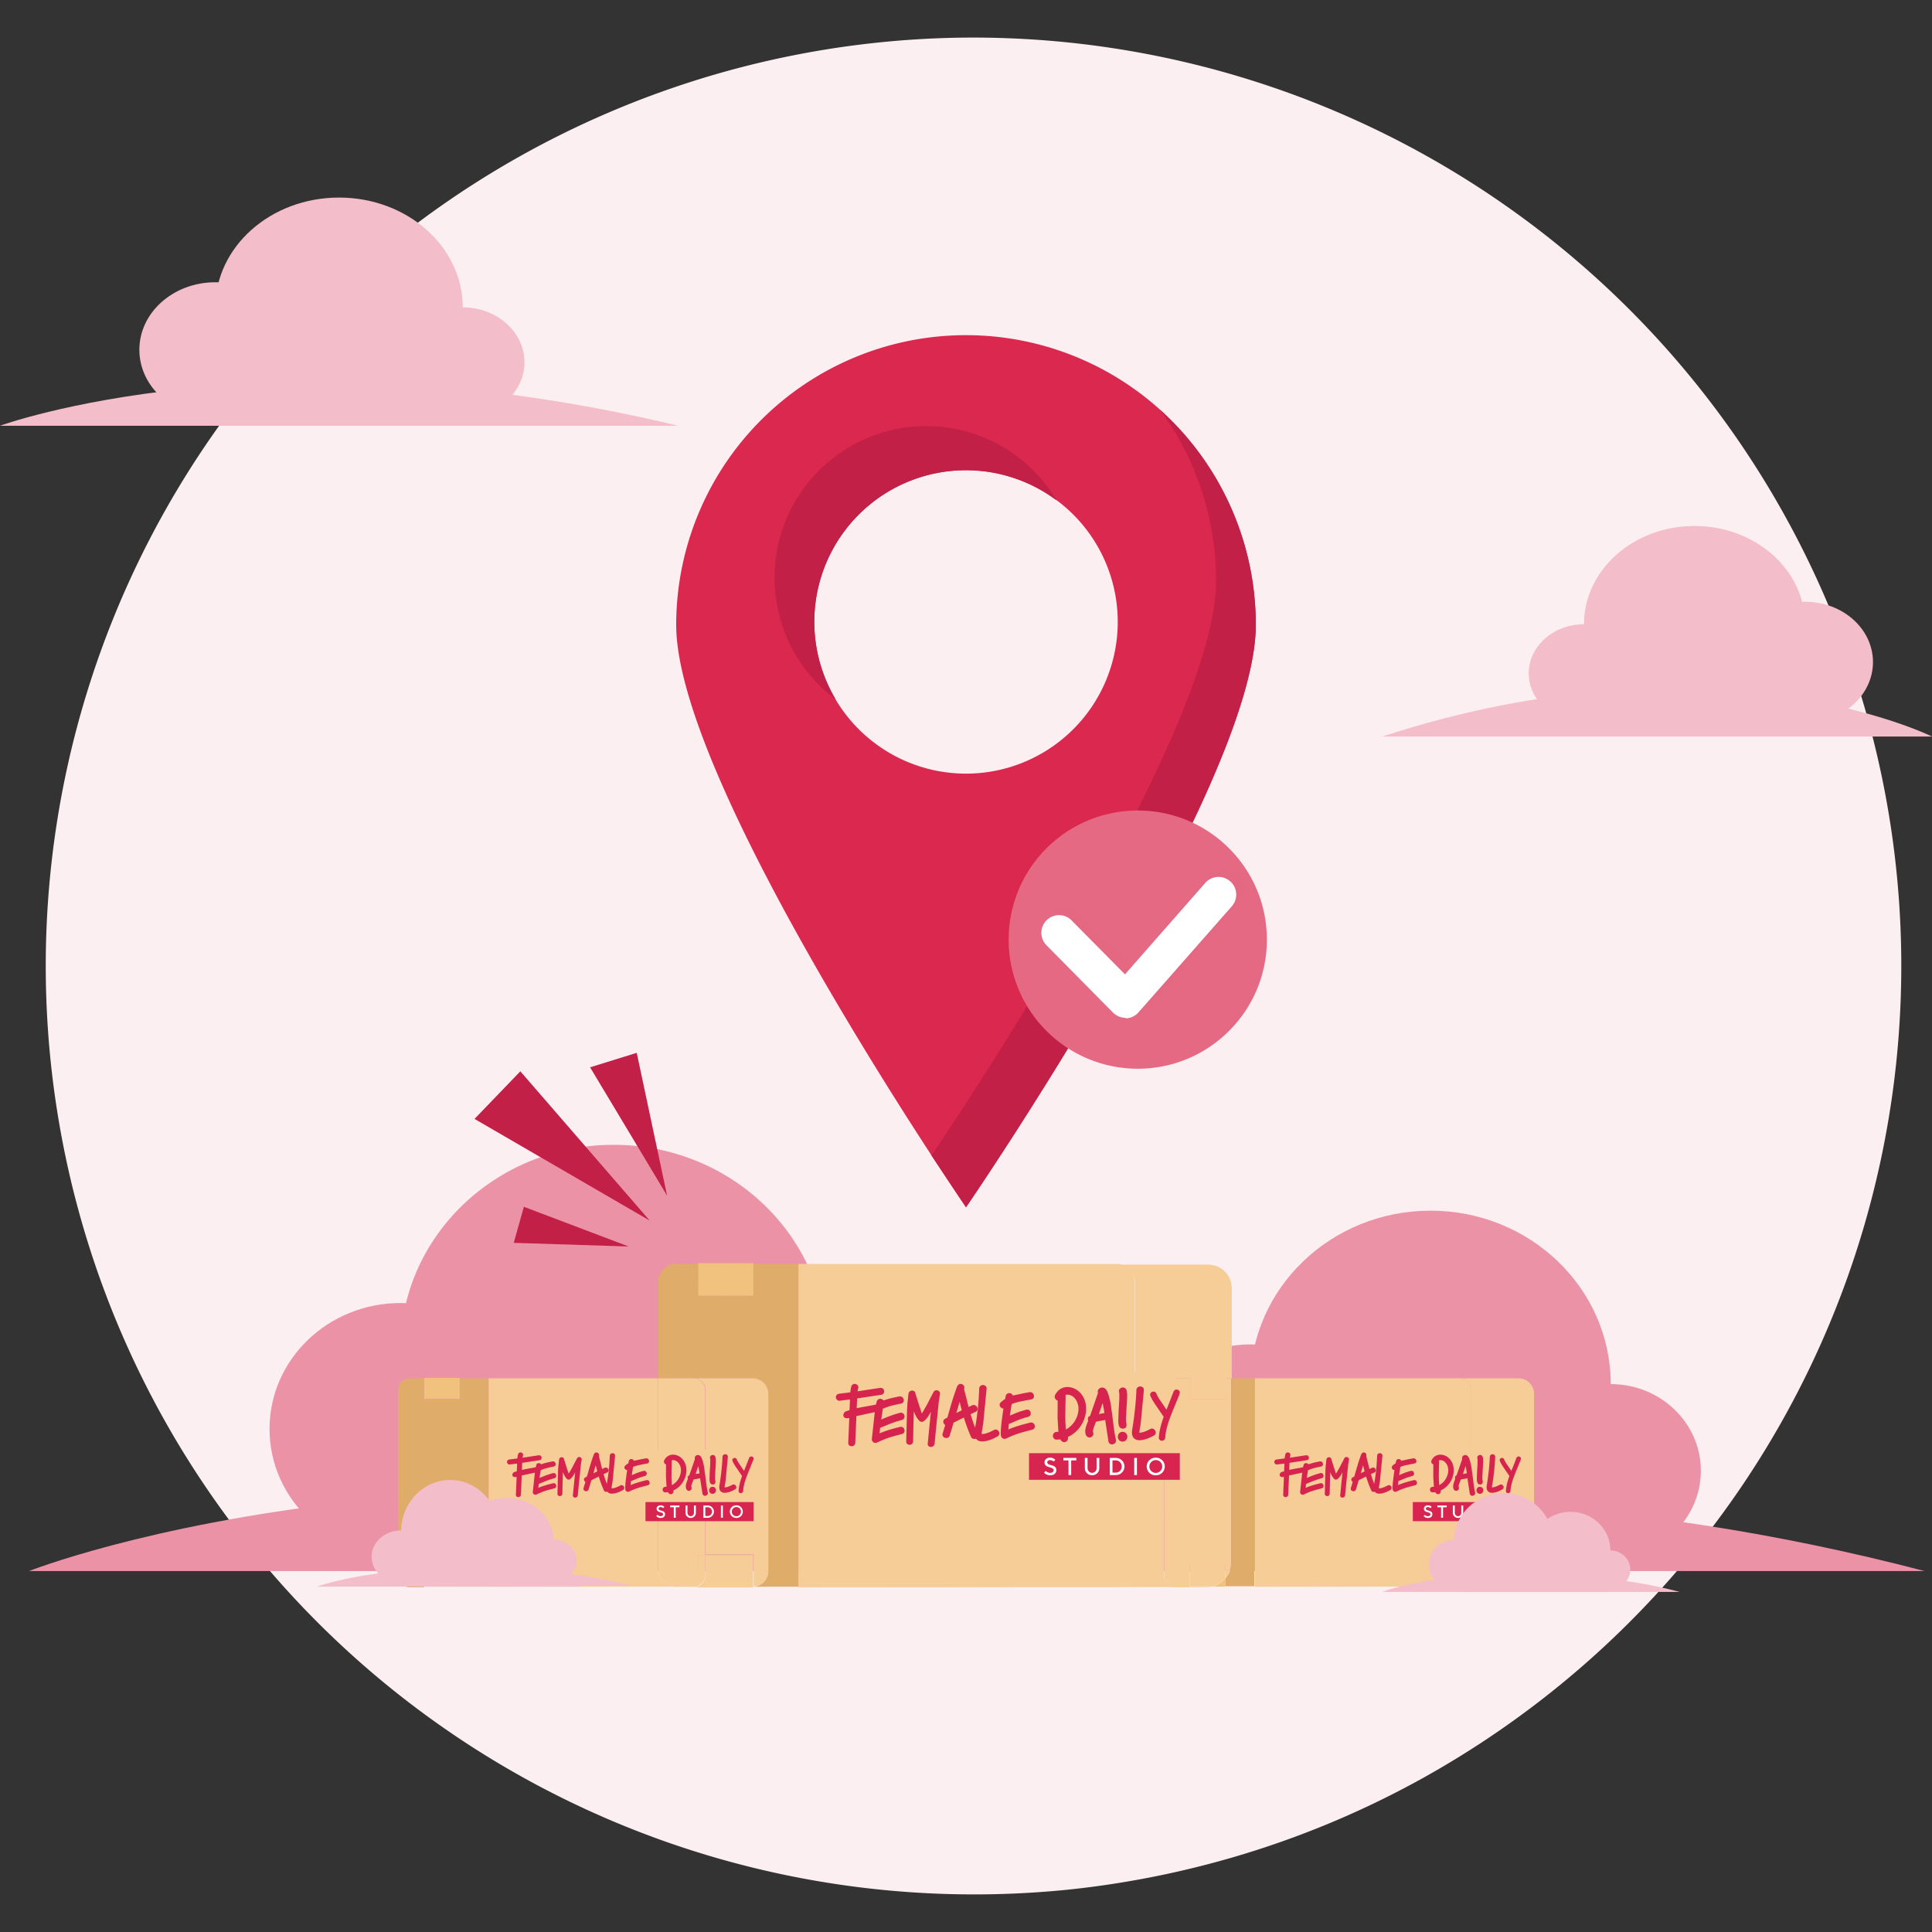 <svg xmlns="http://www.w3.org/2000/svg" width="180" height="180" fill="none" xmlns:v="https://vecta.io/nano"><rect width="100%" height="100%" fill="#333333" stroke="none"/><g clip-path="url(#A)"><path d="M90.307 3.501a86.5 86.5 0 0 0-62.536 27.217A86.5 86.5 0 0 0 4.396 94.79c.649 11.707 3.672 23.159 8.884 33.661a86.5 86.5 0 0 0 51.949 44.192 86.51 86.51 0 0 0 34.65 3.373 87.36 87.36 0 0 0 14.872-2.942c6.286-1.822 12.343-4.355 18.055-7.551a87.26 87.26 0 0 0 11.601-7.782 86.48 86.48 0 0 0 29.331-43.737 86.49 86.49 0 0 0-1.473-52.641c-5.951-16.967-17.043-31.658-31.732-42.028S108.288 3.43 90.307 3.501z" fill="#fceff2"/><g fill="#eb92a7"><path d="M133.277 145.109c9.274 0 16.792-7.234 16.792-16.157s-7.518-16.156-16.792-16.156-16.793 7.234-16.793 16.156 7.518 16.157 16.793 16.157z"/><path d="M150.07 145.109c4.637 0 8.396-3.617 8.396-8.078s-3.759-8.078-8.396-8.078-8.397 3.616-8.397 8.078 3.759 8.078 8.397 8.078zm-33.586-.011c5.698 0 10.317-4.442 10.317-9.922s-4.619-9.922-10.317-9.922-10.317 4.442-10.317 9.922 4.619 9.922 10.317 9.922z"/><path d="M179.309 146.371H87.245s36.549-14.499 92.064 0zm-122.148-1.493c10.966 0 19.855-8.555 19.855-19.108s-8.889-19.109-19.855-19.109-19.855 8.555-19.855 19.109 8.889 19.108 19.855 19.108z"/><path d="M77.016 144.867c5.486 0 9.933-4.275 9.933-9.549s-4.447-9.548-9.933-9.548-9.933 4.275-9.933 9.548 4.447 9.549 9.933 9.549zm-39.71 0c6.734 0 12.194-5.253 12.194-11.733s-5.459-11.733-12.194-11.733-12.194 5.253-12.194 11.733 5.459 11.733 12.194 11.733z"/><path d="M111.6 146.37H2.711s43.222-17.143 108.889 0z"/></g><path d="M90 31.226a27 27 0 0 0-27 27c0 14.916 27 54.252 27 54.252s27-39.337 27-54.252a27 27 0 0 0-27-27zm0 40.851c-2.796 0-5.53-.829-7.855-2.383s-4.137-3.762-5.206-6.346-1.349-5.427-.803-8.169 1.894-5.261 3.872-7.238 4.498-3.322 7.241-3.866 5.586-.263 8.169.809 4.79 2.885 6.342 5.211a14.13 14.13 0 0 1 2.378 7.857 14.14 14.14 0 0 1-4.145 9.989c-2.651 2.649-6.245 4.137-9.992 4.137z" fill="#db284e"/><g fill="#c22046"><path d="M90 43.815a14.07 14.07 0 0 1 8.44 2.81 14.12 14.12 0 0 0-4.251-4.508 14.13 14.13 0 0 0-5.772-2.255 14.14 14.14 0 0 0-6.181.432c-2.003.599-3.848 1.637-5.402 3.037a14.12 14.12 0 0 0-3.582 5.056c-.805 1.93-1.172 4.014-1.073 6.103a14.13 14.13 0 0 0 1.642 5.975c.983 1.845 2.363 3.45 4.041 4.698a14.12 14.12 0 0 1-1.993-7.085c-.026-2.496.61-4.955 1.844-7.125a14.12 14.12 0 0 1 5.18-5.228c2.158-1.254 4.611-1.913 7.108-1.91zm27 14.411a26.92 26.92 0 0 0-2.324-10.969 26.93 26.93 0 0 0-6.588-9.072 26.89 26.89 0 0 1 5.213 15.937c0 13.719-22.862 48.128-26.517 53.528L90 112.478s27-39.337 27-54.252z"/></g><path d="M129.929 128.415h-15.19v17.231c-.018.532-.229 1.039-.593 1.427v.713h2.722v-19.371h13.061z" fill="#e0ac69"/><g fill="#f7cd97"><path d="M138.073 139.247c.182.005.36-.045.513-.143a.91.91 0 0 0 .345-.406c.072-.167.093-.351.059-.529a.9.9 0 0 0-.716-.725.91.91 0 0 0-.53.052c-.167.07-.31.188-.41.34a.91.91 0 0 0-.15.511.9.9 0 0 0 .26.633c.166.168.392.265.629.267z"/><path d="M141.476 128.415h-5.488c.291 0 .57.115.776.321s.321.485.321.776v7.859a1.39 1.39 0 0 1 .714-.384c.271-.055.551-.028.807.077a1.39 1.39 0 0 1 .862 1.289c0 .276-.082.546-.235.775a1.4 1.4 0 0 1-.627.514c-.256.105-.536.132-.807.077a1.39 1.39 0 0 1-.714-.384v7.442c.002.273-.099.537-.281.739a1.1 1.1 0 0 1-.706.358h5.378c.384 0 .752-.152 1.024-.424s.424-.64.424-1.024v-16.563c0-.384-.152-.752-.424-1.024s-.64-.424-1.024-.424zm-24.564 19.426h12.995l-12.995-.022v.022zm10.998-10.415c-.196-.002-.386.063-.541.182a.88.88 0 0 0-.315.476h1.734a.91.91 0 0 0-.329-.476c-.158-.119-.351-.183-.549-.182zm4.577 0c-.181-.005-.36.045-.512.142a.91.91 0 0 0-.345.404c-.073.166-.094.35-.061.528s.117.343.244.473a.91.91 0 0 0 .995.207c.168-.068.311-.185.412-.335a.91.91 0 0 0-.733-1.419z"/><path d="M137.085 146.766v-7.442c-.259-.261-.405-.614-.405-.982s.146-.721.405-.982v-7.848c0-.291-.115-.57-.321-.776s-.485-.321-.776-.321h-19.076v19.404h12.995 6.191a1.09 1.09 0 0 0 .691-.341c.182-.194.287-.447.296-.712zm-14.158-7.069h-1.098V138.6h1.098v1.097zm-2.601-1.284v-1.097a1.47 1.47 0 0 0 1.04-.431c.275-.276.43-.65.43-1.04h1.098a2.6 2.6 0 0 1-2.535 2.568h-.033zm4.829 1.306c-.67 0-1.196-.362-1.196-.812v-.142h.504v.142c0 .165.33.33.692.33s.702-.154.702-.33-.373-.241-.68-.329c-.527-.154-1.098-.329-1.098-.834s.494-.812 1.098-.812 1.097.373 1.097.812v.142h-.504v-.142c0-.176-.275-.329-.593-.329s-.604.153-.604.329.395.252.681.329c.527.154 1.097.329 1.097.834s-.483.812-1.163.812h-.033zm4.116-1.097h-2.195a.87.87 0 0 0 .312.483.88.88 0 0 0 .544.186c.151.007.301-.023.438-.086a.95.95 0 0 0 .352-.276l.077-.099.406.275-.088.121c-.138.177-.317.32-.521.415a1.43 1.43 0 0 1-.653.133 1.4 1.4 0 0 1-.776-.235c-.229-.154-.408-.372-.513-.628a1.4 1.4 0 0 1-.078-.807c.055-.27.189-.519.385-.713a1.39 1.39 0 0 1 1.523-.295c.254.107.471.287.623.518s.232.501.23.777l-.066.231zm1.778-1.153h-.801v1.482c0 .22.186.329.548.329h.242v.483h-.242c-.658 0-1.097-.296-1.097-.812v-1.482h-.472v-.483h.472v-.647h.494v.647h.801l.055.483zm1.394 2.305a1.39 1.39 0 0 1-1.23-.886 1.39 1.39 0 0 1-.067-.787c.054-.263.184-.506.372-.697a1.39 1.39 0 0 1 .692-.383c.263-.058.536-.039.788.055a1.39 1.39 0 0 1 .632.475c.161.216.255.473.272.742.003.188-.031.376-.102.551s-.175.334-.308.468-.292.24-.466.312-.362.108-.55.106l-.033.044zm2.261-1.8v1.8h-.494v-3.929h.505l-.011 2.129zm1.405 1.745l-1.307-1.097v-.483l1.383-1.098h.747l-.483.417-1.164.966 1.647 1.394h-.747l-.076-.099z"/></g><g fill="#231f20"><path d="M125.276 138.073c-.286-.077-.681-.197-.681-.329s.286-.329.604-.329.592.153.592.329v.143h.505v-.143c0-.439-.494-.812-1.097-.812s-1.098.362-1.098.812.593.68 1.098.834c.307.088.68.198.68.329s-.329.33-.702.33-.692-.165-.692-.33v-.142h-.461v.142c0 .45.527.812 1.197.812s1.207-.362 1.207-.812-.626-.68-1.152-.834z"/><path d="M127.91 136.942a1.41 1.41 0 0 0-.57.068 1.39 1.39 0 0 0-.495.293c-.142.13-.256.289-.334.466s-.119.368-.119.562.041.385.119.562.192.336.334.466.311.23.495.292.377.085.57.068a1.43 1.43 0 0 0 .653-.133c.204-.095.383-.238.521-.415l.088-.121-.406-.275-.077.099c-.094.119-.214.213-.351.276a.95.95 0 0 1-.439.086.88.88 0 0 1-.544-.186c-.156-.121-.265-.292-.312-.483h2.195v-.274a1.4 1.4 0 0 0-1.328-1.351zm-.856 1.098c.049-.189.159-.357.315-.476a.87.87 0 0 1 .541-.182c.198-.001.391.063.549.182a.91.91 0 0 1 .329.476h-1.734z"/></g><g fill="#db284e"><path d="M130.281 136.295h-.494v.647h-.472v.483h.472v1.482c0 .516.395.812 1.097.812h.242v-.483h-.242c-.362 0-.549-.109-.549-.329v-1.482h.802v-.483h-.802l-.054-.647z"/><path d="M132.487 136.943a1.39 1.39 0 0 0-.986.408c-.261.261-.408.616-.408.985s.147.725.408.986a1.39 1.39 0 0 0 .986.408c.187 0 .373-.037.546-.109a1.42 1.42 0 0 0 .463-.313c.131-.134.235-.293.305-.467a1.41 1.41 0 0 0 .101-.548c-.011-.366-.166-.713-.431-.966a1.39 1.39 0 0 0-.984-.384zm0 2.304c-.181.003-.358-.049-.51-.148a.91.91 0 0 1-.34-.406c-.07-.166-.09-.35-.056-.527a.92.92 0 0 1 .247-.47.91.91 0 0 1 .994-.202.9.9 0 0 1 .41.335.91.91 0 0 1-.112 1.152c-.171.17-.403.266-.644.266h.011zm5.586.484c.231.002.458-.052.663-.159s.379-.262.508-.453a1.39 1.39 0 0 0 .233-.639 1.4 1.4 0 0 0-.098-.674 1.39 1.39 0 0 0-.405-.547 1.38 1.38 0 0 0-.616-.29 1.4 1.4 0 0 0-1.262.391v1.964c.259.26.611.406.977.407zm0-2.294a.9.9 0 0 1 .509.148c.151.099.27.24.341.406a.92.92 0 0 1 .056.528c-.034.177-.12.34-.247.469s-.289.216-.466.252a.91.91 0 0 1-.939-.385c-.1-.15-.154-.327-.154-.507a.91.91 0 0 1 .267-.645c.171-.17.403-.266.644-.266h-.011z"/><path d="M137.096 139.324v-1.964c-.259.261-.405.614-.405.982s.146.721.405.982zm-2.864.407h.494v-.725-.428l.011-.483v-.164-2.13h-.505v3.93zm1.086-1.394l1.164-.966.483-.417h-.747l-1.383 1.141v.483l1.306 1.098.077.054h.747l-1.647-1.393zm-14.959-1.054v1.098c.689 0 1.351-.275 1.839-.762a2.6 2.6 0 0 0 .762-1.84h-1.098a1.46 1.46 0 0 1-.105.581 1.49 1.49 0 0 1-.325.493 1.48 1.48 0 0 1-.493.325c-.184.074-.382.109-.58.105z"/></g><path d="M119.917 134.869l-.007 5.305 19.807.028.007-5.306-19.807-.027z" fill="#f7cd97"/><g clip-path="url(#B)"><g fill="#d7244f"><path d="M121.253 137.221l.069-.015-.195 1.812c.004.141.107.242.244.242.043 0 .086-.01.124-.03.62-.302 1.004-.399 1.64-.561.149-.037.188-.163.176-.26-.014-.111-.101-.225-.24-.225-.022 0-.044.002-.066.008-.544.138-.908.236-1.361.429l.039-.364.246-.102c.424-.176.703-.292 1.206-.429.149-.041.187-.168.174-.265-.015-.11-.101-.221-.235-.221-.024 0-.048.003-.07.009-.509.14-.791.257-1.218.435l-.032.013.109-.721c.358-.156.69-.238 1.214-.341.122-.025.193-.12.181-.243-.011-.117-.104-.241-.252-.241-.018 0-.036.002-.054.006-.413.081-.733.155-1.048.271-.009-.014-.018-.026-.029-.038-.025-.024-.054-.043-.086-.056s-.067-.02-.102-.02a.23.23 0 0 0-.233.179l-.016.061v.003l-.038.141c-.064.019-.296.059-.521.098l-.011.002-.754.141.017-.392.006-.215v-.041l.701-.107.007-.001.927-.14c.027-.004.054-.015.077-.03s.043-.036.058-.06.032-.062.038-.096a.26.26 0 0 0-.003-.104c-.029-.106-.117-.169-.236-.169-.016 0-.032.001-.048.003l-.895.136-.014.002-.578.089a1.71 1.71 0 0 1 .043-.201c.011-.033.014-.068.008-.103s-.019-.067-.04-.094a.27.27 0 0 0-.09-.072c-.035-.017-.073-.025-.112-.025-.05-.002-.099.014-.14.044a.23.23 0 0 0-.081.122c-.036.13-.06.263-.07.397l-.735.091c-.137.014-.231.109-.231.235 0 .115.108.249.241.235l.702-.085-.004.112-.024.599-.249.085c-.102.037-.176.163-.164.278.011.096.075.162.174.176.058.01.116.009.173-.003l.047-.011-.007.187-.062 1.471c-.002.029.001.059.011.087a.21.21 0 0 0 .044.075c.02.021.049.04.078.052s.061.018.092.017c.116 0 .238-.078.246-.226l.062-1.479.011-.308 1.115-.24.044-.009zm10.762.9c-.014-.112-.101-.226-.24-.226a.25.25 0 0 0-.066.009c-.571.145-.983.255-1.462.458l.033-.365.362-.151c.307-.131.476-.203.928-.327a.23.23 0 0 0 .173-.265c-.014-.11-.1-.221-.235-.221a.28.28 0 0 0-.07.009c-.459.126-.629.199-.938.331l-.15.063.119-.768c.157-.066.327-.112.488-.153l.512-.105h.001l.31-.056c.122-.024.194-.118.182-.242-.011-.117-.104-.243-.253-.243-.018 0-.036.002-.053.005l-.373.066-.736.156c-.01-.031-.028-.06-.052-.084-.049-.049-.117-.076-.186-.076-.092 0-.201.047-.233.179l-.045.214a1.9 1.9 0 0 0-.286.219c-.075.068-.098.159-.062.25.019.048.052.089.094.119a.27.27 0 0 0 .145.05c-.106.681-.207 1.506-.174 1.785.018.14.119.239.247.239a.29.29 0 0 0 .122-.03c.615-.3 1.08-.418 1.723-.581.148-.037.187-.163.175-.259z"/><path d="M125.32 139.315l.11-1.11v-.008l.08-.79.089-.869.009-.084.07-.44c.008-.031.009-.062.003-.093s-.02-.059-.039-.084-.053-.052-.086-.068a.25.25 0 0 0-.108-.024c-.037 0-.077.009-.111.029s-.063.048-.082.082l-.256.489-.165.323-.285.501-.081.124-.212-.65-.139-.445-.065-.202-.008-.054-.001-.002-.026-.066c-.035-.067-.111-.109-.197-.109-.04 0-.079.009-.115.027a.23.23 0 0 0-.066.054l-.018.021c-.02.027-.033.058-.037.092-.016.064-.024.13-.026.196l-.007.086c-.035.261-.057.539-.071.901l-.053 2.031c-.002.027.003.054.012.079s.025.049.044.069.049.038.078.05.06.017.091.016c.113 0 .229-.073.231-.213l.028-1.142.019-.695.006-.186c.1.276.219.48.374.639.043.041.101.063.161.062a.21.21 0 0 0 .121-.036c.211-.152.354-.395.483-.636l-.019.196-.078.768-.001.013-.114 1.161c-.003.026-.001.053.007.078s.021.048.039.068.046.038.074.049a.22.22 0 0 0 .087.016c.117 0 .24-.074.25-.214zm1.014-.552l.256-.854.685-.345a11.43 11.43 0 0 0 .485 1.306c.034.077.118.126.215.126.044 0 .087-.011.126-.033.114-.066.15-.2.091-.333-.168-.373-.32-.794-.467-1.286l.336-.16c.1-.047.148-.141.125-.245a.27.27 0 0 0-.256-.211c-.038 0-.076.009-.111.025l-.23.11-.187-.749-.079-.312-.032-.134-.002-.012c.014-.034.021-.071.018-.108s-.013-.072-.032-.104c-.024-.038-.057-.069-.095-.09s-.082-.034-.126-.035a.21.21 0 0 0-.122.039c-.063.045-.107.112-.125.187l-.009-.003-.01.046c-.223.605-.401 1.232-.574 1.839l-.04.141-.018.009a.26.26 0 0 0-.042.019l-.045.025-.042.024-.043.022.001.004c-.034.026-.06.062-.074.102s-.015.085-.003.127c.017.07.061.13.122.168l-.172.56c-.012.034-.016.07-.011.106a.22.22 0 0 0 .04.099c.025.032.057.058.094.076s.077.026.118.026c.053.001.104-.015.147-.046a.24.24 0 0 0 .088-.126zm.441-1.501l.221-.744.004.019.093.385.043.161-.361.179z"/><path d="M129.401 138.367a.24.24 0 0 0-.12.032c-.204.111-.368.181-.533.229a1.06 1.06 0 0 1-.263.039l-.009-.002a.8.8 0 0 1 .019-.244l.075-.448.226-2.34c.002-.031-.002-.062-.013-.091a.23.23 0 0 0-.048-.079.24.24 0 0 0-.082-.054c-.031-.012-.063-.018-.097-.018-.122 0-.248.082-.254.239-.034.931-.116 1.729-.256 2.51l-.015.08-.002.01c-.056.292-.127.656.162.849.084.056.187.084.311.084.113-.003.225-.019.334-.047.247-.057.478-.173.691-.289.1-.054.143-.152.116-.261-.024-.098-.116-.199-.242-.199zm8.492.156h-.018c-.201 0-.31.161-.313.32-.004.153.09.322.303.331h.016c.202 0 .311-.161.315-.32.003-.153-.09-.322-.303-.331zm-2.47-1.813c-.068-.485-.366-.901-.776-1.085a1.1 1.1 0 0 0-.445-.097c-.287 0-.538.119-.705.336a1.02 1.02 0 0 0-.124.195c-.02.04-.03.084-.028.129s.016.087.04.125c.037.058.093.101.158.121l-.008 1.127.053.903.006.055-.118.008c-.166.004-.251.137-.25.265.002.121.079.25.246.25h.007a1.71 1.71 0 0 0 .237-.022c.012.024.027.047.042.069.058.077.139.121.223.121.044 0 .088-.012.126-.035.032-.02.059-.046.081-.077a.26.26 0 0 0 .043-.103c.007-.037.007-.087-.008-.128.274-.127.517-.313.712-.543.389-.459.567-1.047.488-1.614zm-1.348-.653c.036-.014.075-.02.113-.019h.029a.52.52 0 0 1 .174.036c.255.087.46.362.523.701.071.384-.068.857-.354 1.205-.129.157-.288.287-.467.383-.03-.288-.038-.583-.043-.86l.025-1.446h0z"/><path d="M137.231 137.723l-.144-1.049c-.046-.24-.098-.495-.189-.736-.041-.11-.084-.214-.167-.289-.059-.055-.138-.086-.219-.087a.31.31 0 0 0-.123.026c-.038.018-.073.043-.101.074a.28.28 0 0 0-.064.122c-.01.046-.005.093.011.137-.002.012-.006.02-.008.028l-.257.745v.002l-.263.76c-.125.04-.159.152-.148.237.003.027.011.054.023.079l-.128.342c-.051.16-.109.397-.031.602.043.112.138.182.247.182.023 0 .045-.003.067-.009.036-.01.069-.028.097-.052s.052-.053.069-.086.023-.059.026-.091-.003-.064-.014-.094c-.039-.104.01-.247.054-.373l.011-.029.116-.296.01-.027.615-.114.012.115.204 1.33c.011.054.04.103.083.137s.097.052.152.051c.042 0 .083-.01.12-.028s.071-.044.097-.076.04-.065.048-.103a.24.24 0 0 0-.004-.113c-.104-.431-.154-.882-.202-1.317zm-.567-.456l-.367.064.16-.476.006-.017.082-.248.07.359.016.099.006.04.007.045.003.022.017.112zm1.473-.233l.009-.141v-.005l.013-.205v-.01l.016-.307.002-.053.001-.028c.007-.179.015-.364-.032-.536-.014-.055-.046-.105-.091-.139s-.102-.053-.159-.051c-.041-.001-.082.008-.119.026a.27.27 0 0 0-.096.075c-.022.029-.037.064-.044.1s-.004.074.007.109a.42.42 0 0 1 .014.079v.016l.003.076-.005.37-.018.328v.002l-.017.249-.006.1-.02.609v.041.006c0 .194 0 .519.247.557.021.003.042.005.062.005.086 0 .15-.03.194-.09.069-.096.05-.236.028-.303-.005-.016-.008-.032-.01-.049l-.001-.021c0-.009-.002-.017-.002-.021l-.003-.07v-.005-.161l.027-.553zm3.349-1.34a.22.22 0 0 0-.101.024c-.031.017-.058.04-.077.07l-.009-.003-.018.056-.334.859-.001.003-.137.336-.346-.514-.083-.119c-.033-.044-.062-.089-.089-.137l-.101-.18-.034-.071-.005-.011-.009-.026c-.012-.044-.039-.082-.075-.109a.21.21 0 0 0-.127-.041c-.035 0-.07.008-.101.023a.23.23 0 0 0-.08.065c-.021.027-.032.057-.036.089s-.001.064.01.095v.002c.113.26.169.345.292.532l.056.085.001.001.543.794c-.195.543-.298.984-.324 1.387-.002.027.001.054.01.08s.022.049.04.069.044.036.071.047.055.016.083.016c.104 0 .214-.07.223-.204.043-.692.338-1.399.622-2.085l.002-.006.266-.661a.22.22 0 0 0 .032-.063l.021-.072.018-.063c.011-.03.015-.061.011-.093a.19.19 0 0 0-.034-.086c-.021-.028-.048-.05-.08-.066a.23.23 0 0 0-.1-.023zm-1.647 2.609c-.042 0-.084.011-.121.032-.187.102-.338.166-.489.21a.92.92 0 0 1-.227.035c-.005-.057.008-.135.019-.199l.001-.007.069-.411c.117-.805.187-1.534.211-2.228a.23.23 0 0 0-.013-.094c-.011-.029-.027-.057-.049-.08a.25.25 0 0 0-.083-.055c-.031-.013-.065-.018-.098-.018-.123 0-.251.083-.257.242-.026.703-.104 1.483-.238 2.383l-.019.113c-.047.265-.107.595.163.775.081.055.179.081.299.081a1.44 1.44 0 0 0 .314-.044c.231-.053.447-.161.645-.269.102-.056.146-.154.118-.265-.025-.1-.117-.201-.245-.201z"/></g><path d="M141.702 139.944h-10.074v1.783h10.074v-1.783z" fill="#d8254f"/><g fill="#fff"><path d="M133.236 140.992c-.024-.025-.054-.044-.086-.056-.039-.015-.078-.027-.118-.038l-.129-.04a.64.64 0 0 1-.118-.057c-.036-.024-.066-.057-.086-.096-.024-.046-.035-.097-.034-.149 0-.042.008-.084.026-.122s.043-.072.076-.099c.067-.059.159-.089.274-.089a.46.46 0 0 1 .122.016c.034.008.067.021.097.037a.65.65 0 0 1 .068.042.31.31 0 0 1 .043.037l.013.016-.114.115a.21.21 0 0 0-.037-.035c-.014-.011-.029-.021-.045-.029a.35.35 0 0 0-.064-.024.33.33 0 0 0-.083-.01c-.051-.003-.102.013-.142.044-.017.012-.03.027-.04.045a.13.13 0 0 0-.014.058c-.001.032.011.064.033.088s.054.044.087.056l.117.037.129.04a.61.61 0 0 1 .118.057.25.25 0 0 1 .087.096c.023.046.035.097.033.148s-.008.093-.026.136-.047.081-.082.112c-.073.063-.173.095-.3.095-.05.001-.101-.006-.149-.018-.041-.01-.08-.025-.116-.045a.72.72 0 0 1-.079-.052c-.018-.013-.034-.028-.049-.044l-.016-.02.114-.114c.022.025.033.036.045.046.018.015.037.028.058.04.026.013.054.024.083.031a.44.44 0 0 0 .108.014c.071 0 .127-.018.168-.052.02-.015.035-.035.046-.057s.016-.047.016-.072c0-.016-.002-.032-.008-.047s-.015-.029-.026-.041zm1.552-.728v.163h-.343v.98h-.179v-.98h-.344v-.163h.866zm1.265.905c.029-.029.052-.063.067-.1a.32.32 0 0 0 .023-.119v-.686h.18v.686a.45.45 0 0 1-.035.182.44.44 0 0 1-.106.153c-.091.089-.213.138-.341.138a.49.49 0 0 1-.341-.138.45.45 0 0 1-.105-.153c-.025-.057-.037-.119-.036-.182v-.686h.18v.686c0 .041.007.081.023.119s.038.072.067.1.06.052.097.068.075.024.115.024a.29.29 0 0 0 .116-.024c.036-.016.069-.039.096-.068h0zm1.372-.905c.076-.001.151.013.222.042s.134.072.187.127.097.115.126.184.045.143.045.218a.55.55 0 0 1-.045.219.57.57 0 0 1-.126.184c-.054.052-.117.098-.187.127a.56.56 0 0 1-.222.042h-.401v-1.143h.401zm-.221.163v.817h.221a.37.37 0 0 0 .154-.03c.048-.02.092-.051.129-.089.075-.078.116-.182.116-.29s-.041-.211-.116-.289a.38.38 0 0 0-.129-.089.37.37 0 0 0-.154-.03h-.221zm1.453-.163h.18v1.143h-.18v-1.143zm1.006.154c.116-.114.259-.17.429-.17s.314.056.431.17a.6.6 0 0 1 .128.191.59.59 0 0 1 .045.226c0 .078-.015.154-.045.226a.58.58 0 0 1-.128.191.59.59 0 0 1-.431.171c-.171 0-.314-.057-.429-.171a.58.58 0 0 1-.129-.191c-.029-.072-.045-.148-.045-.226s.016-.154.045-.226a.6.6 0 0 1 .129-.191zm.129.719c.07.071.162.115.261.125a.43.43 0 0 0 .281-.068c.083-.055.144-.136.174-.231a.43.43 0 0 0-.013-.29c-.037-.092-.106-.168-.193-.215a.43.43 0 0 0-.286-.043c-.098.019-.186.071-.249.148a.43.43 0 0 0-.098.272.42.42 0 0 0 .03.164c.021.051.053.098.093.138z"/></g></g><path d="M113.049 147.82h1.097v-.747a2.2 2.2 0 0 1-1.097.747z" fill="#f1c27d"/><path d="M94.588 117.747H63.011c-.443 0-.869.175-1.184.488s-.493.736-.496 1.18v9h8.781a1.46 1.46 0 0 1 1.449 1.449v16.529a1.45 1.45 0 0 1-1.372 1.438h4.237v-30.084h20.162zm-24.344 2.985h-5.18v-3.029h5.18v3.029z" fill="#e0ac69"/><g fill="#f7cd97"><path d="M74.393 147.896h20.151l-20.151-.033v.033zm32.839-16.188c-.353.031-.681.193-.92.454s-.372.602-.372.956.133.695.372.956.567.423.92.454c.266-.001.525-.079.748-.226s.397-.353.503-.597v-1.174a1.37 1.37 0 0 0-.503-.598c-.223-.146-.482-.224-.748-.225zm-1.504-12.271v12.194c.36-.36.836-.579 1.343-.619a2.14 2.14 0 0 1 1.423.399v-1.899a1.1 1.1 0 0 1 .321-.776c.206-.206.485-.321.777-.321h5.169v-8.397c0-.582-.231-1.14-.643-1.552a2.2 2.2 0 0 0-1.552-.643h-8.506c.432.003.847.172 1.158.472a1.68 1.68 0 0 1 .51 1.142zm5.126 28.371h-1.306c-.292 0-.571-.115-.777-.321a1.1 1.1 0 0 1-.321-.776V134.89a2.14 2.14 0 0 1-1.431.399 2.15 2.15 0 0 1-1.346-.629v11.546c-.001.42-.162.825-.449 1.132s-.679.495-1.098.525h8.352c.181.001.362-.021.538-.066h-2.195l.033.011z"/><path d="M114.212 130.335h-3.293v-1.92h-1.35c-.291 0-.57.115-.776.321a1.1 1.1 0 0 0-.321.776v1.954a2.13 2.13 0 0 1 .668.764c.158.305.241.643.241.986a2.15 2.15 0 0 1-.241.987c-.158.305-.387.566-.668.764v11.821a1.1 1.1 0 0 0 .321.776c.206.206.485.321.776.321h1.285v-2.019h3.292v1.207a2.19 2.19 0 0 0 .549-1.46v-17.198h-.527l.044 1.92zm-5.553 2.821a1.3 1.3 0 0 0-.132-.582v1.175a1.31 1.31 0 0 0 .132-.593z"/><path d="M110.898 130.335h3.314v-1.953h-2.908-.406v1.953zm-.044 15.531v1.942h2.195a2.19 2.19 0 0 0 1.097-.735v-1.207h-3.292zm-5.159.362v-11.546c-.204-.199-.366-.436-.476-.698a2.12 2.12 0 0 1-.168-.828c0-.284.057-.566.168-.828a2.14 2.14 0 0 1 .476-.698v-12.193a1.68 1.68 0 0 0-.488-1.184c-.312-.315-.737-.493-1.18-.496H74.393v30.117h20.14 9.604a1.66 1.66 0 0 0 1.101-.517 1.67 1.67 0 0 0 .457-1.129zm-21.951-10.976H82.01v-1.767h1.756l-.022 1.767zm-4.028-1.986v-1.756c.602 0 1.18-.24 1.606-.666a2.27 2.27 0 0 0 .665-1.606h1.756a4.03 4.03 0 0 1-3.995 4.028h-.033zm7.496 2.019c-1.097 0-1.866-.548-1.866-1.262v-.208h.779v.208c0 .275.516.516 1.098.516s1.098-.241 1.098-.505-.582-.384-1.098-.516c-.812-.241-1.723-.505-1.734-1.284s.768-1.262 1.712-1.262 1.712.571 1.712 1.262v.209h-.779v-.209c0-.274-.439-.516-.933-.516s-.933.242-.933.516.615.384 1.098.516c.812.23 1.734.505 1.723 1.284s-.801 1.251-1.844 1.251h-.033zm6.377-1.767h-3.457a1.38 1.38 0 0 0 1.328 1.098 1.43 1.43 0 0 0 .674-.136c.211-.099.393-.248.533-.435l.132-.154.626.429-.132.186a2.2 2.2 0 0 1-.812.652 2.19 2.19 0 0 1-1.021.204 2.2 2.2 0 0 1-1.22-.37 2.19 2.19 0 0 1-.808-.985c-.166-.401-.21-.842-.125-1.268s.294-.817.601-1.124a2.2 2.2 0 0 1 1.124-.601c.426-.085.867-.041 1.268.125s.744.448.985.809.37.785.37 1.219l-.066.351zm2.777-1.811h-1.229v2.294c0 .351.285.527.845.527h.384v.746h-.384c-1.021 0-1.613-.461-1.624-1.273v-2.294h-.713v-.746h.746v-1.01h.768v1.01h1.24l-.033.746zm2.195 3.567a2.19 2.19 0 0 1-2.028-1.355c-.166-.401-.21-.842-.125-1.268s.294-.817.601-1.124a2.2 2.2 0 0 1 2.392-.476c.401.166.744.448.985.809s.37.785.37 1.219c.005.292-.049.582-.158.853a2.19 2.19 0 0 1-1.197 1.208 2.18 2.18 0 0 1-.851.167l.011-.033zm3.512-2.754v2.787h-.779v-6.091h.779v3.304zm2.195 2.71l-2.03-1.701v-.724l2.14-1.789h1.163l-.757.647-1.8 1.504 2.557 2.195h-1.196l-.077-.132zm-12.808-3.522a1.36 1.36 0 0 0-1.328 1.031h2.689a1.42 1.42 0 0 0-.507-.744 1.41 1.41 0 0 0-.853-.287zm7.09-.001a1.41 1.41 0 0 0-1.313.852 1.4 1.4 0 0 0 .29 1.538 1.4 1.4 0 0 0 1.534.315 1.41 1.41 0 0 0 .872-1.3 1.39 1.39 0 0 0-.102-.534c-.069-.17-.17-.324-.299-.455a1.41 1.41 0 0 0-.982-.416z"/></g><g fill="#231f20"><path d="M87.377 132.805c-.45-.132-1.097-.318-1.097-.516s.439-.516.933-.516.933.242.933.516v.209h.779v-.209c0-.691-.768-1.262-1.712-1.262s-1.712.56-1.712 1.262.922 1.098 1.734 1.284c.472.132 1.098.308 1.098.516s-.516.505-1.098.505-1.097-.242-1.097-.516v-.208h-.779v.208c0 .713.812 1.262 1.866 1.262s1.855-.549 1.855-1.251-.889-1.108-1.701-1.284z"/><path d="M91.46 130.983a2.19 2.19 0 0 0-.957.031c-.313.08-.604.229-.853.435s-.449.464-.586.756a2.2 2.2 0 0 0 0 1.869c.137.292.338.55.586.756s.54.355.853.435a2.19 2.19 0 0 0 .957.031 2.19 2.19 0 0 0 1.021-.204c.319-.149.597-.373.812-.652l.132-.187-.626-.428-.132.154c-.139.186-.322.336-.533.435a1.43 1.43 0 0 1-.675.136c-.313-.006-.615-.118-.856-.317s-.408-.475-.472-.781h3.49v-.373c-.025-.559-.263-1.088-.665-1.477s-.937-.611-1.497-.619zm-1.328 1.822a1.36 1.36 0 0 1 1.328-1.032 1.41 1.41 0 0 1 .854.288c.246.186.424.447.507.744h-2.689z"/></g><g fill="#db284e"><path d="M95.137 129.973h-.746v1.01h-.713v.724h.713v2.294c0 .812.604 1.273 1.624 1.273h.384v-.746h-.384c-.56 0-.845-.176-.845-.527v-2.294h1.196v-.757h-1.229v-.977z"/><path d="M98.55 130.994a2.2 2.2 0 0 0-1.22.37 2.19 2.19 0 0 0-.808.985 2.2 2.2 0 0 0 .476 2.392 2.19 2.19 0 0 0 1.124.601c.426.085.867.041 1.268-.125a2.19 2.19 0 0 0 .985-.808 2.2 2.2 0 0 0 .37-1.22c0-.582-.231-1.14-.643-1.552s-.97-.643-1.552-.643zm0 3.556c-.279.005-.552-.074-.786-.226a1.4 1.4 0 0 1-.616-1.439 1.41 1.41 0 0 1 .379-.725 1.4 1.4 0 0 1 .719-.391 1.41 1.41 0 0 1 .815.076c.258.106.479.286.634.518a1.41 1.41 0 0 1 .238.782 1.4 1.4 0 0 1-.102.535 1.39 1.39 0 0 1-.299.454 1.38 1.38 0 0 1-.45.306c-.169.071-.35.109-.533.11zm8.682.022a1.41 1.41 0 0 1-.92-.455c-.239-.261-.372-.602-.372-.956s.133-.695.372-.956.567-.423.92-.454c.266.001.525.08.748.226a1.36 1.36 0 0 1 .503.597v-1.163c-.412-.298-.917-.44-1.423-.399a2.14 2.14 0 0 0-1.343.618v3.051a2.14 2.14 0 0 0 2.777.231v-1.163c-.107.245-.284.454-.508.6s-.487.224-.754.223z"/><path d="M109.394 133.167a2.19 2.19 0 0 0-.911-1.756v1.164a1.3 1.3 0 0 1 .132.581 1.31 1.31 0 0 1-.132.593v1.163c.277-.2.504-.461.662-.764s.243-.639.249-.981zm-4.325-.011c0 .284.055.565.165.827a2.13 2.13 0 0 0 .472.699v-3.052a2.2 2.2 0 0 0-.637 1.526zm-3.808 2.151h.779v-1.119-.659-.757-.253-3.303h-.768l-.011 6.091zm1.69-2.151l1.8-1.504.757-.647h-1.163l-2.14 1.767v.757l2.03 1.701.11.077h1.163l-2.557-2.151zm-23.202-1.646v1.756a4.03 4.03 0 0 0 4.028-4.028h-1.756a2.27 2.27 0 0 1-.665 1.606c-.426.426-1.004.666-1.606.666z"/></g><path d="M78.991 127.805l-.013 7.943 30.588.048.013-7.943-30.588-.048z" fill="#f7cd97"/><g clip-path="url(#C)"><g fill="#d7244f"><path d="M81.401 131.588l.097-.02-.273 2.526c.007.197.15.339.341.339.06-.001.12-.015.174-.042.865-.422 1.4-.558 2.286-.783.208-.052.263-.228.246-.362-.02-.156-.141-.315-.334-.315-.031 0-.062.004-.092.012-.759.192-1.267.329-1.898.598l.054-.508.344-.142c.591-.245.981-.407 1.682-.598.208-.057.26-.234.243-.37-.021-.153-.14-.309-.328-.309-.033.001-.066.005-.098.014-.71.195-1.103.358-1.698.606l-.045.018.152-1.005c.5-.218.963-.332 1.694-.476a.3.3 0 0 0 .253-.339c-.016-.163-.145-.336-.352-.336-.025 0-.05.003-.075.008-.576.114-1.022.217-1.462.378-.011-.019-.025-.036-.04-.052-.034-.034-.075-.061-.12-.079a.36.36 0 0 0-.141-.027.32.32 0 0 0-.325.249l-.023.085v.004l-.052.197c-.089.026-.413.083-.727.137l-.016.003-1.051.196.023-.547.009-.3v-.057l.978-.149.009-.001 1.293-.195c.038-.007.075-.021.108-.043s.06-.049.081-.083a.34.34 0 0 0 .053-.134.36.36 0 0 0-.005-.145c-.041-.148-.164-.236-.329-.236a.49.49 0 0 0-.066.005l-1.249.189-.019.003-.807.124c.014-.095.034-.188.06-.28.015-.046.019-.096.011-.144s-.028-.093-.057-.132-.076-.076-.125-.099-.102-.036-.156-.035c-.07-.002-.139.019-.195.062s-.096.102-.114.17a2.81 2.81 0 0 0-.098.553l-1.025.127c-.191.02-.321.152-.321.328 0 .16.15.347.335.328l.98-.12-.006.157-.034.836-.346.118c-.143.052-.246.227-.229.388.014.134.104.226.243.246a.65.65 0 0 0 .24-.005l.065-.015-.009.26-.086 2.051c-.004.042.001.083.014.122a.3.3 0 0 0 .062.106c.028.031.068.055.109.072a.33.33 0 0 0 .128.023c.162 0 .331-.108.343-.315l.087-2.062.015-.431 1.556-.334.061-.013zm15.009 1.256c-.02-.156-.141-.315-.335-.315-.031 0-.062.004-.092.012-.797.202-1.371.356-2.04.638l.047-.508.504-.211a8.2 8.2 0 0 1 1.294-.455c.208-.058.26-.235.242-.371-.02-.153-.14-.308-.328-.308a.4.4 0 0 0-.097.013c-.64.176-.878.278-1.309.461l-.208.089.165-1.072a4.87 4.87 0 0 1 .681-.213l.714-.146h.002l.432-.078a.3.3 0 0 0 .253-.339c-.016-.163-.145-.338-.353-.338a.36.36 0 0 0-.073.007l-.52.092-1.026.218c-.015-.044-.04-.084-.073-.118-.069-.068-.163-.106-.26-.105a.32.32 0 0 0-.325.249l-.063.299c-.142.089-.276.191-.399.304-.104.096-.136.223-.087.349a.38.38 0 0 0 .132.167c.059.042.129.066.201.07-.148.95-.289 2.099-.242 2.488.024.197.165.334.344.334a.39.39 0 0 0 .17-.042c.858-.418 1.506-.583 2.403-.81.206-.052.26-.227.244-.361zm-9.337 1.664l.152-1.547v-.012l.112-1.102.124-1.211.013-.117.097-.615a.28.28 0 0 0-.05-.246.36.36 0 0 0-.121-.095.35.35 0 0 0-.15-.033c-.055-.001-.109.013-.156.04s-.087.067-.113.114l-.358.682-.231.451-.397.699-.113.173-.296-.907-.193-.62-.091-.282-.011-.075-.001-.004a.93.93 0 0 0-.036-.091c-.049-.094-.154-.153-.275-.153a.34.34 0 0 0-.16.039.29.29 0 0 0-.092.075.31.31 0 0 0-.026.029c-.028.037-.046.081-.052.128a1.34 1.34 0 0 0-.035.273l-.01.12c-.049.364-.08.752-.1 1.258l-.074 2.831c-.002.038.004.076.018.111a.31.31 0 0 0 .06.096c.026.028.068.053.109.069s.084.024.127.023c.158 0 .319-.102.323-.297l.039-1.593.026-.969.008-.26c.14.386.306.67.522.892.06.057.141.088.224.086a.29.29 0 0 0 .169-.05c.295-.211.494-.551.674-.887l-.026.273-.109 1.072-.002.017-.159 1.619a.26.26 0 0 0 .01.109.25.25 0 0 0 .054.095.3.3 0 0 0 .225.091c.162 0 .334-.103.349-.299zm1.413-.77l.358-1.19.955-.481a15.73 15.73 0 0 0 .677 1.821c.048.107.165.176.299.176a.36.36 0 0 0 .176-.045c.159-.093.21-.28.127-.465a14.44 14.44 0 0 1-.65-1.794l.468-.223c.14-.066.206-.196.174-.341s-.168-.296-.357-.296c-.053.001-.106.013-.154.036l-.321.152-.26-1.044-.111-.435-.044-.187-.003-.017c.02-.047.029-.098.026-.15a.31.31 0 0 0-.046-.145.37.37 0 0 0-.132-.126c-.054-.03-.114-.047-.176-.048s-.12.019-.17.054a.45.45 0 0 0-.175.261l-.012-.004-.014.064c-.311.844-.56 1.718-.8 2.565l-.056.196-.024.013c-.02.007-.04.015-.059.026l-.063.035-.058.033-.06.031.002.006c-.048.036-.084.086-.104.143s-.021.118-.005.176c.024.097.085.181.17.234l-.239.781a.31.31 0 0 0-.016.148.3.3 0 0 0 .056.138c.035.045.08.081.131.106a.36.36 0 0 0 .165.036.33.33 0 0 0 .205-.064c.06-.044.102-.105.123-.176zm.615-2.092l.308-1.038.006.026.13.537.06.225-.504.25z"/><path d="M92.764 133.187a.35.35 0 0 0-.167.045c-.284.154-.513.252-.743.319a1.42 1.42 0 0 1-.367.054l-.013-.002c-.017-.095.007-.231.026-.341l.104-.625.316-3.263c.003-.043-.003-.086-.018-.127a.32.32 0 0 0-.067-.11c-.033-.033-.072-.058-.115-.075a.33.33 0 0 0-.135-.025c-.17 0-.347.114-.355.332-.048 1.3-.161 2.413-.357 3.502l-.021.111-.003.014c-.078.407-.178.914.226 1.184.117.078.26.117.434.117a2.16 2.16 0 0 0 .467-.066c.344-.079.667-.24.963-.402a.31.31 0 0 0 .162-.364c-.034-.137-.162-.278-.338-.278zm11.845.217h-.026c-.281 0-.432.225-.437.447-.005.213.126.448.423.461h.023c.281 0 .434-.224.439-.446.004-.213-.126-.449-.422-.462zm-3.446-2.529c-.095-.676-.51-1.256-1.082-1.513a1.53 1.53 0 0 0-.621-.135c-.401 0-.751.166-.984.468a1.46 1.46 0 0 0-.172.273c-.028.055-.042.117-.039.179s.022.122.056.174c.051.082.129.142.22.17l-.011 1.572.073 1.258.009.077-.165.011c-.232.006-.35.191-.348.371.002.168.11.348.343.348h.009a2.63 2.63 0 0 0 .332-.03c.017.033.037.065.059.095.08.107.193.169.31.169a.34.34 0 0 0 .176-.049c.045-.028.083-.064.113-.107s.051-.092.061-.144a.32.32 0 0 0-.012-.178c.382-.178.721-.437.993-.758.543-.64.791-1.46.681-2.251zm-1.88-.911a.41.41 0 0 1 .159-.026h.04c.083.003.165.02.242.051.357.12.643.504.731.977.098.535-.096 1.195-.495 1.68a2.17 2.17 0 0 1-.651.534 13.65 13.65 0 0 1-.06-1.199l.034-2.017h0zm4.402 2.324l-.201-1.463c-.064-.335-.137-.689-.263-1.027-.057-.152-.118-.297-.233-.402-.083-.077-.192-.121-.306-.122a.42.42 0 0 0-.171.037.41.41 0 0 0-.141.103.35.35 0 0 0-.089.17c-.013.064-.008.13.014.191-.003.017-.007.028-.011.039l-.358 1.039v.003l-.367 1.06c-.175.056-.221.213-.207.33.005.039.016.076.032.111l-.178.476c-.071.224-.152.555-.044.84.061.156.193.255.346.255a.38.38 0 0 0 .094-.013c.049-.015.095-.04.135-.073a.37.37 0 0 0 .095-.12.32.32 0 0 0 .036-.127c.004-.044-.003-.089-.018-.13-.056-.146.014-.345.075-.521l.014-.041.162-.413.015-.036.857-.16.018.161.283 1.855a.33.33 0 0 0 .117.19c.06.048.135.073.211.071a.39.39 0 0 0 .168-.038.4.4 0 0 0 .136-.106c.033-.042.056-.091.066-.144a.35.35 0 0 0-.005-.158c-.145-.602-.215-1.229-.282-1.837zm-.792-.636l-.511.09.224-.664.007-.024.116-.345.097.5.022.138.009.056.009.062.004.032.023.155zm2.055-.325l.012-.196v-.007l.02-.286v-.014l.021-.428.003-.074.002-.039c.01-.249.02-.508-.045-.747-.019-.078-.064-.146-.127-.195s-.142-.073-.221-.071c-.058 0-.114.012-.166.036s-.098.061-.134.105a.29.29 0 0 0-.062.14c-.009.051-.005.103.01.152a.82.82 0 0 1 .02.11v.023l.004.106-.007.516-.026.457v.003l-.024.348-.008.138-.028.85v.057.008c0 .271 0 .724.345.778.029.004.058.006.087.006.119 0 .208-.042.27-.125.096-.134.07-.329.038-.423a.39.39 0 0 1-.013-.068l-.001-.024v-.006c0-.012-.003-.023-.003-.028l-.004-.099v-.007-.224l.037-.772zm4.672-1.867c-.049-.001-.098.01-.141.033s-.081.056-.108.097l-.012-.004-.026.078-.466 1.198-.002.004-.19.469-.482-.716-.117-.167c-.045-.061-.086-.125-.123-.191l-.141-.251-.048-.099-.007-.016c-.005-.012-.008-.024-.012-.036-.017-.061-.054-.115-.106-.152a.28.28 0 0 0-.176-.056.3.3 0 0 0-.141.032c-.044.021-.082.052-.112.09a.27.27 0 0 0-.05.124.26.26 0 0 0 .014.132v.003c.158.362.236.481.407.742l.078.118.002.002.758 1.107c-.273.758-.416 1.373-.452 1.935a.28.28 0 0 0 .013.111c.012.036.031.069.057.097s.061.051.098.066.076.022.116.021c.146 0 .299-.097.311-.284.061-.965.471-1.952.867-2.908l.003-.008.371-.922c.02-.027.035-.057.045-.088l.029-.1.026-.089a.27.27 0 0 0 .014-.129c-.005-.043-.022-.084-.047-.12-.03-.039-.067-.07-.111-.091s-.091-.033-.139-.032zm-2.298 3.637c-.059 0-.117.016-.169.045-.26.142-.471.232-.681.292a1.26 1.26 0 0 1-.317.049c-.007-.08.012-.188.026-.278l.002-.009.096-.574.295-3.107a.32.32 0 0 0-.018-.13c-.015-.042-.039-.08-.069-.112a.33.33 0 0 0-.116-.076c-.043-.017-.09-.026-.137-.026-.172 0-.35.116-.358.337-.036.981-.145 2.069-.332 3.324l-.026.157c-.067.37-.149.831.226 1.082a.73.73 0 0 0 .418.113 1.98 1.98 0 0 0 .439-.062c.321-.074.622-.224.899-.374.142-.079.204-.216.165-.37-.035-.14-.165-.281-.343-.281z"/></g><path d="M109.921 135.387H95.87v2.485h14.051v-2.485z" fill="#d8254f"/><g fill="#fff"><path d="M98.113 136.847c-.034-.035-.075-.062-.121-.078-.054-.021-.108-.038-.164-.052l-.18-.056a.92.92 0 0 1-.164-.08.35.35 0 0 1-.12-.133.43.43 0 0 1-.047-.208.39.39 0 0 1 .036-.171.4.4 0 0 1 .106-.138c.094-.083.222-.124.383-.124a.66.66 0 0 1 .171.022.6.6 0 0 1 .136.052c.033.017.064.037.095.059a.34.34 0 0 1 .059.052l.018.022-.159.16c-.024-.027-.037-.039-.05-.048a.43.43 0 0 0-.063-.042.46.46 0 0 0-.089-.033c-.038-.009-.077-.014-.116-.014a.31.31 0 0 0-.199.061c-.023.017-.041.038-.054.063s-.02.053-.02.081c-.001.045.015.09.047.123a.32.32 0 0 0 .121.078c.054.021.108.038.164.052l.18.056a.84.84 0 0 1 .164.079c.051.033.093.079.12.134a.43.43 0 0 1 .047.207.44.44 0 0 1-.037.189.43.43 0 0 1-.114.155.61.61 0 0 1-.418.134.81.81 0 0 1-.208-.026c-.056-.014-.111-.035-.162-.062a1 1 0 0 1-.11-.073c-.024-.019-.047-.039-.068-.061l-.022-.028.159-.159.015.019a.51.51 0 0 0 .048.045.45.45 0 0 0 .081.055.53.53 0 0 0 .115.044.55.55 0 0 0 .152.019c.099 0 .177-.024.234-.072.027-.021.049-.049.064-.08s.022-.065.022-.099c.001-.023-.003-.045-.011-.067a.18.18 0 0 0-.036-.057zm2.165-1.015v.228h-.479v1.367h-.249v-1.367h-.479v-.228h1.207zm1.764 1.262a.44.44 0 0 0 .094-.139.43.43 0 0 0 .031-.166v-.957h.251v.957a.61.61 0 0 1-.049.254c-.033.081-.084.153-.147.213a.68.68 0 0 1-.476.193c-.177 0-.348-.069-.476-.193-.063-.06-.113-.132-.146-.213a.63.63 0 0 1-.05-.253v-.958h.251v.957a.43.43 0 0 0 .032.166c.021.052.053.1.093.14a.41.41 0 0 0 .135.094c.051.022.106.034.161.034s.11-.012.161-.034a.41.41 0 0 0 .135-.094v-.001zm1.913-1.262a.8.8 0 0 1 .31.059.79.79 0 0 1 .437.433c.041.097.062.201.062.305a.78.78 0 0 1-.062.305c-.041.096-.101.184-.176.257a.79.79 0 0 1-.261.177.8.8 0 0 1-.31.059h-.558v-1.595h.558zm-.308.228v1.139h.308c.074.001.147-.013.215-.041s.129-.071.18-.124c.104-.109.162-.254.162-.405s-.058-.295-.162-.404c-.051-.053-.112-.095-.18-.124a.53.53 0 0 0-.215-.041h-.308zm2.027-.228h.251v1.595h-.251v-1.595zm1.403.215c.162-.158.361-.237.599-.237a.83.83 0 0 1 .6.237c.076.077.137.167.179.267a.83.83 0 0 1 .063.315.83.83 0 0 1-.063.315c-.042.1-.103.19-.179.267-.162.158-.362.238-.6.238a.82.82 0 0 1-.599-.238c-.077-.076-.138-.167-.179-.267s-.064-.207-.064-.315.022-.215.064-.315a.83.83 0 0 1 .179-.267zm.18 1.003a.6.6 0 0 0 .363.175c.138.015.277-.019.392-.095a.6.6 0 0 0 .243-.323c.041-.132.035-.275-.018-.403s-.147-.235-.269-.301-.263-.087-.4-.06a.59.59 0 0 0-.346.206c-.089.107-.137.241-.137.38-.002.078.013.156.042.228a.57.57 0 0 0 .13.193z"/></g></g><path d="M65.061 117.69l-.004 3.029 5.137.007.004-3.029-5.137-.007z" fill="#f1c27d"/><path d="M58.544 128.415H42.805v1.953h-3.293v-1.953h-1.328c-.291 0-.57.115-.776.321a1.1 1.1 0 0 0-.322.776v17.276a1.1 1.1 0 0 0 .322.776c.206.206.485.321.776.321h1.328v-2.019h3.293v1.953h2.733v-19.404h13.006z" fill="#e0ac69"/><g fill="#f7cd97"><path d="M66.688 139.247c.181.005.36-.045.513-.143a.91.91 0 0 0 .157-1.407.9.9 0 0 0-.469-.253.91.91 0 0 0-1.09.903.9.9 0 0 0 .889.9zm-1.932 8.595h.318v-.088a.98.98 0 0 1-.318.088z"/><path d="M64.646 128.414a1.1 1.1 0 0 1 1.098 1.098v7.859a1.39 1.39 0 0 1 .581-.355 1.4 1.4 0 0 1 .68-.037c.226.045.438.144.616.29s.317.334.405.547a1.4 1.4 0 0 1 .098.674 1.39 1.39 0 0 1-.233.64c-.129.191-.304.347-.508.453a1.39 1.39 0 0 1-.662.158c-.182.001-.361-.035-.529-.105s-.32-.172-.448-.301v5.488h4.467v2.996c.369-.019.716-.179.971-.446a1.45 1.45 0 0 0 .401-.991v-16.519a1.46 1.46 0 0 0-.443-1.037 1.48 1.48 0 0 0-.483-.311 1.46 1.46 0 0 0-.566-.101h-5.488.044zm1.054 16.464v1.943a1.1 1.1 0 0 1-.193.595c-.121.175-.29.312-.487.392v.088h5.148v-3.018H65.7zm-20.173 2.963h12.984l-12.984-.022v.022zm10.997-10.415c-.196-.002-.386.063-.541.182a.88.88 0 0 0-.315.476h1.734a.91.91 0 0 0-.329-.476c-.158-.119-.351-.183-.549-.182zm3.677.867a.9.9 0 0 0 .064.345.89.89 0 0 0 .482.493.92.92 0 0 0 .344.073 1.21 1.21 0 0 0 .209 0v-1.734a1.61 1.61 0 0 0-.219 0c-.222.004-.435.091-.597.243a.9.9 0 0 0-.281.58z"/><path d="M61.99 138.293a.9.9 0 0 0-.192-.55c-.123-.157-.295-.269-.488-.317v1.734a.89.89 0 0 0 .68-.867zm-.691 7.88v-6.465h-.209a1.39 1.39 0 0 1-.533-.106 1.38 1.38 0 0 1-.452-.302 1.39 1.39 0 0 1 0-1.971 1.39 1.39 0 0 1 .985-.408h.209v-8.506H45.527v19.404h12.984 4.39c-.427-.016-.832-.197-1.13-.503a1.67 1.67 0 0 1-.473-1.143zm-9.713-6.476h-1.098V138.6h1.098v1.097zm-2.601-1.284v-1.097a1.48 1.48 0 0 0 .581-.106 1.45 1.45 0 0 0 .492-.325 1.46 1.46 0 0 0 .325-.492 1.47 1.47 0 0 0 .105-.581h1.098a2.6 2.6 0 0 1-.199.998c-.131.316-.324.604-.567.845s-.531.433-.848.563a2.59 2.59 0 0 1-.999.195h.011zm4.796 1.306c-.67 0-1.196-.362-1.196-.812v-.142h.505v.142c0 .165.329.33.692.33s.702-.154.702-.33-.384-.241-.68-.329c-.527-.154-1.098-.329-1.098-.834s.494-.812 1.098-.812 1.097.373 1.097.812v.142h-.505v-.142c0-.176-.274-.329-.604-.329s-.593.153-.593.329.395.252.681.329c.527.154 1.098.329 1.098.834s-.505.812-1.196.812zm4.116-1.097h-2.228a.88.88 0 0 0 .856.669.93.93 0 0 0 .78-.362l.088-.099.406.275-.088.121a1.46 1.46 0 0 1-1.185.548 1.38 1.38 0 0 1-.764-.23c-.226-.15-.405-.362-.513-.612a1.39 1.39 0 0 1 .265-1.507 1.39 1.39 0 0 1 .691-.4 1.4 1.4 0 0 1 .797.044 1.39 1.39 0 0 1 .919 1.224l-.022.329zm1.767-1.153h-.79v1.482c0 .22.187.329.538.329h.252v.483h-.252c-.659 0-1.032-.296-1.043-.812v-1.482h-.461v-.483h.461v-.647h.494v.647h.79l.011.483z"/><path d="M65.031 144.878h.67v-5.488c-.133-.127-.238-.279-.31-.448s-.109-.351-.109-.534a1.36 1.36 0 0 1 .109-.534c.072-.169.177-.321.31-.448v-7.914a1.1 1.1 0 0 0-.322-.776c-.206-.206-.485-.321-.776-.321H61.31v8.55c.334.042.641.205.864.457s.345.578.345.915-.123.661-.345.914-.53.415-.864.457v6.465c0 .435.17.853.473 1.164s.717.493 1.151.504h1.822a.98.98 0 0 0 .318-.087l-.044-2.876zm-1.69-6.893v1.8h-.505v-3.929h.505v2.129zm.11.648v-.483l1.383-1.098h.746l-.483.417-1.163.966 1.646 1.394h-.746-.077l-1.306-1.196z"/><path d="M65.019 147.754a1.1 1.1 0 0 0 .681-.988v-1.888h-.669l-.011 2.876z"/></g><g fill="#231f20"><path d="M53.89 138.073c-.285-.077-.681-.197-.681-.329s.274-.329.593-.329.604.153.604.329v.143h.472v-.143c0-.439-.494-.812-1.098-.812s-1.098.362-1.098.812.593.68 1.098.834c.296.088.681.198.681.329s-.34.33-.702.33-.691-.165-.691-.33v-.142h-.505v.142c0 .45.527.812 1.196.812s1.196-.362 1.196-.812-.538-.68-1.065-.834z"/><path d="M56.524 136.942c-.193-.017-.387.007-.57.068a1.39 1.39 0 0 0-.494.293c-.143.13-.257.289-.335.466a1.39 1.39 0 0 0-.118.562c0 .193.04.385.118.562s.192.336.335.466a1.39 1.39 0 0 0 .494.292c.183.062.377.085.57.068a1.46 1.46 0 0 0 1.185-.548l.088-.121-.406-.275-.088.099c-.091.119-.21.213-.346.276s-.284.093-.434.086a.88.88 0 0 1-.856-.669h2.25v-.274c-.011-.363-.163-.706-.423-.958s-.608-.393-.971-.393zm-.856 1.098c.049-.189.16-.357.315-.476a.87.87 0 0 1 .541-.182c.198-.001.391.063.549.182a.91.91 0 0 1 .329.476h-1.734z"/></g><g fill="#db284e"><path d="M58.895 136.295h-.494v.647h-.461v.483h.461v1.482c0 .516.384.812 1.043.812h.252v-.483h-.252c-.351 0-.538-.109-.538-.329v-1.482h.79v-.483h-.79l-.011-.647z"/><path d="M61.09 139.248a.91.91 0 0 1-.911-.911.91.91 0 0 1 .911-.911 1.61 1.61 0 0 1 .219 0v-.505h-.209c-.37 0-.724.147-.986.408s-.408.616-.408.986.147.724.408.985a1.39 1.39 0 0 0 .986.409h.209v-.505a1.26 1.26 0 0 1-.219.044z"/><path d="M62.484 138.293c-.001-.331-.12-.651-.335-.902s-.513-.418-.839-.47v.505a.88.88 0 0 1 .498.312.89.89 0 0 1 0 1.11c-.126.157-.302.267-.498.312v.505a1.41 1.41 0 0 0 .837-.472c.215-.251.334-.57.337-.9zm4.204 1.438a1.4 1.4 0 0 0 .662-.159c.204-.106.379-.262.508-.453a1.39 1.39 0 0 0 .233-.639c.024-.23-.01-.461-.098-.674s-.227-.401-.405-.547a1.38 1.38 0 0 0-.616-.29 1.4 1.4 0 0 0-1.262.391v1.964a1.36 1.36 0 0 0 .448.301c.168.07.348.106.529.106zm0-2.294a.91.91 0 0 1 .579 1.513c-.15.167-.356.273-.579.298a.9.9 0 0 1-.889-.9.91.91 0 0 1 .9-.911h-.011z"/><path d="M65.711 139.324v-1.964c-.132.127-.238.279-.31.448s-.109.351-.109.534a1.36 1.36 0 0 0 .109.534 1.35 1.35 0 0 0 .31.448zm-2.876.407h.505v-.725-.428-.483-.164l.011-2.13h-.505l-.011 3.93zm2.744-.001l-1.646-1.393 1.163-.966.483-.417h-.746l-1.383 1.141v.483l1.306 1.098.066.054h.757zm-16.606-2.447v1.097a2.6 2.6 0 0 0 2.612-2.568h-1.097a1.47 1.47 0 0 1-.116.573c-.077.182-.189.346-.33.483s-.309.244-.492.316-.38.105-.576.099z"/></g><path d="M48.705 135.029l-.007 5.101 19.91.028.007-5.101-19.91-.028z" fill="#f7cd97"/><g fill="#f1c27d"><path d="M39.512 130.335h3.315v-1.953h-2.919-.395v1.953zm3.282 15.531H39.49l-.011 1.942.406.011h2.909v-1.953z"/></g><g fill="#f3bdca"><path d="M41.938 147.501c2.522 0 4.566-2.152 4.566-4.807s-2.044-4.807-4.566-4.807-4.566 2.152-4.566 4.807 2.044 4.807 4.566 4.807z"/><path d="M46.394 147.501c1.243 0 2.25-.894 2.25-1.998s-1.007-1.997-2.25-1.997-2.25.894-2.25 1.997 1.007 1.998 2.25 1.998zm-9.011 0c1.528 0 2.766-1.101 2.766-2.458s-1.238-2.459-2.766-2.459-2.766 1.101-2.766 2.459 1.238 2.458 2.766 2.458z"/><path d="M54.253 147.82H29.524s9.812-3.6 24.728 0z"/><path d="M47.184 147.315c2.413 0 4.368-1.735 4.368-3.875s-1.956-3.874-4.368-3.874-4.368 1.735-4.368 3.874 1.956 3.875 4.368 3.875z"/><path d="M51.541 147.326c1.206 0 2.184-.87 2.184-1.943s-.978-1.943-2.184-1.943-2.184.87-2.184 1.943.978 1.943 2.184 1.943zm-8.725-.011c1.479 0 2.678-1.067 2.678-2.382s-1.199-2.382-2.678-2.382-2.678 1.067-2.678 2.382 1.199 2.382 2.678 2.382z"/><path d="M58.895 147.732H34.968s9.505-3.479 23.927 0zm81.187.296c2.546 0 4.609-1.995 4.609-4.456s-2.063-4.456-4.609-4.456-4.61 1.995-4.61 4.456 2.064 4.456 4.61 4.456z"/><path d="M143.155 148.028c1.061 0 1.921-.83 1.921-1.855s-.86-1.855-1.921-1.855-1.921.831-1.921 1.855.86 1.855 1.921 1.855zm-7.683 0c1.303 0 2.36-1.022 2.36-2.283s-1.057-2.283-2.36-2.283-2.36 1.022-2.36 2.283 1.057 2.283 2.36 2.283z"/><path d="M149.839 148.313h-21.051s8.407-3.325 21.051 0z"/><path d="M146.316 148.028c2.055 0 3.721-1.607 3.721-3.589s-1.666-3.589-3.721-3.589-3.721 1.607-3.721 3.589 1.666 3.589 3.721 3.589z"/><path d="M150.037 148.028c1.024 0 1.854-.801 1.854-1.789s-.83-1.789-1.854-1.789-1.855.801-1.855 1.789.83 1.789 1.855 1.789zm-7.431.011c1.261 0 2.283-.988 2.283-2.206s-1.022-2.206-2.283-2.206-2.283.988-2.283 2.206 1.022 2.206 2.283 2.206z"/><path d="M156.501 148.314h-20.403s8.121-3.216 20.403 0zm1.372-81.001c5.686 0 10.295-4.098 10.295-9.154s-4.609-9.154-10.295-9.154-10.295 4.098-10.295 9.154 4.609 9.154 10.295 9.154z"/><path d="M147.578 67.313c2.843 0 5.148-2.049 5.148-4.577s-2.305-4.577-5.148-4.577-5.148 2.049-5.148 4.577 2.305 4.577 5.148 4.577zm20.601-.01c3.492 0 6.322-2.516 6.322-5.619s-2.83-5.62-6.322-5.62-6.322 2.516-6.322 5.62 2.831 5.619 6.322 5.619z"/><path d="M128.788 68.62H180s-20.327-10.087-51.212 0zm-97.2-29.755c6.365 0 11.524-4.58 11.524-10.229s-5.16-10.229-11.524-10.229-11.524 4.58-11.524 10.229 5.16 10.229 11.524 10.229z"/><path d="M43.101 38.865c3.182 0 5.762-2.29 5.762-5.115s-2.58-5.115-5.762-5.115-5.762 2.29-5.762 5.115 2.58 5.115 5.762 5.115zm-23.038.01c3.91 0 7.079-2.816 7.079-6.289s-3.17-6.289-7.079-6.289-7.079 2.816-7.079 6.289 3.17 6.289 7.079 6.289z"/><path d="M63.176 39.666H0s25.079-9.176 63.176 0z"/></g><g fill="#c22046"><path d="M60.531 113.718l-16.321-9.472 4.27-4.434 12.051 13.906zm1.624-2.316l-7.178-11.963 4.346-1.35 2.832 13.313zm-3.589 4.731l-10.701-.34.944-3.359 9.757 3.699z"/></g><path d="M106.002 99.571c6.644 0 12.03-5.386 12.03-12.029s-5.386-12.029-12.03-12.029a12.03 12.03 0 0 0-12.029 12.029 12.03 12.03 0 0 0 12.029 12.029z" fill="#e66983"/><g opacity=".1"><path opacity=".1" d="M105.695 94.522a1.85 1.85 0 0 1-.714-.142c-.226-.094-.431-.233-.603-.407l-6.201-6.289a1.86 1.86 0 0 1-.399-.605c-.092-.226-.139-.468-.137-.712a1.86 1.86 0 0 1 .553-1.311 1.86 1.86 0 0 1 .606-.399c.226-.092.468-.139.712-.137s.486.051.71.146.429.233.601.407l4.763 4.84 7.036-8.352c.317-.377.771-.612 1.262-.655s.978.112 1.355.43.613.771.655 1.262-.112.978-.43 1.355l-8.341 9.878a1.86 1.86 0 0 1-1.35.659l-.077.033z" fill="#231f20"/></g><path d="M104.878 94.831a1.69 1.69 0 0 1-1.175-.483l-6.245-6.322c-.289-.313-.446-.727-.436-1.154s.184-.833.487-1.133.711-.471 1.138-.477.839.155 1.149.447l5.016 5.071 7.485-8.528c.144-.161.319-.293.514-.387s.406-.149.622-.161.433.018.637.09.393.182.554.326a1.64 1.64 0 0 1 .387.514c.094.195.149.406.161.623a1.64 1.64 0 0 1-.09.637c-.071.204-.182.392-.326.554l-8.693 9.878c-.148.169-.33.305-.534.4a1.62 1.62 0 0 1-.651.149v-.044z" fill="#fff"/><g clip-path="url(#D)"><g fill="#d7244f"><path d="M49.764 137.221l.069-.015-.196 1.812a.24.24 0 0 0 .244.242.27.27 0 0 0 .125-.03c.62-.302 1.004-.399 1.639-.561.149-.037.188-.163.176-.26-.014-.111-.101-.225-.24-.225-.022 0-.044.002-.066.008-.544.138-.909.236-1.361.429l.039-.364.246-.102c.423-.176.703-.292 1.206-.429.149-.041.186-.168.174-.265-.015-.11-.101-.221-.235-.221-.024 0-.047.003-.07.009-.509.14-.791.257-1.217.435l-.032.013.109-.721c.359-.156.69-.238 1.214-.341.122-.025.193-.12.181-.243-.011-.117-.104-.241-.252-.241a.24.24 0 0 0-.053.006c-.413.081-.733.155-1.049.271-.008-.014-.018-.026-.029-.038-.025-.024-.054-.043-.086-.056s-.067-.02-.101-.02a.23.23 0 0 0-.233.179l-.017.061v.003l-.037.141c-.064.019-.296.059-.521.098l-.011.002-.754.141.016-.392.007-.215v-.041l.701-.107.007-.001.927-.14c.028-.004.054-.015.077-.03s.043-.036.058-.06.032-.062.038-.096a.26.26 0 0 0-.003-.104c-.029-.106-.117-.169-.236-.169a.38.38 0 0 0-.048.003l-.895.136-.013.002-.578.089a1.53 1.53 0 0 1 .043-.201c.011-.033.014-.068.008-.103a.21.21 0 0 0-.041-.094c-.024-.031-.055-.055-.09-.072s-.073-.025-.112-.025a.22.22 0 0 0-.14.044c-.04.031-.069.074-.081.122a2.05 2.05 0 0 0-.07.397l-.735.091c-.137.014-.23.109-.23.235 0 .115.107.249.24.235l.702-.085-.004.112-.024.599-.248.085c-.103.037-.176.163-.164.278.01.096.075.162.174.176a.45.45 0 0 0 .172-.003l.047-.011-.006.187-.062 1.471c-.003.029.001.059.01.087s.025.054.045.075.049.04.078.052.06.018.092.017c.116 0 .238-.078.246-.226l.062-1.479.011-.308 1.115-.24.044-.009zm10.761.9c-.014-.112-.101-.226-.24-.226a.25.25 0 0 0-.066.009c-.572.145-.983.255-1.463.458l.034-.365.362-.151a5.82 5.82 0 0 1 .928-.327.23.23 0 0 0 .174-.265c-.014-.11-.1-.221-.235-.221-.024 0-.047.003-.07.009-.459.126-.63.199-.939.331l-.149.063.118-.768c.157-.066.328-.112.488-.153l.512-.105h.002l.31-.056c.122-.024.194-.118.181-.242-.011-.117-.104-.243-.253-.243-.018 0-.035.002-.052.005l-.373.066-.736.156c-.011-.031-.028-.06-.052-.084-.05-.049-.117-.076-.187-.076a.23.23 0 0 0-.233.179l-.045.214a1.92 1.92 0 0 0-.286.219c-.075.068-.097.159-.062.25a.27.27 0 0 0 .095.119c.042.03.092.048.144.05-.106.681-.207 1.506-.173 1.785.017.14.118.239.246.239.043-.001.084-.011.122-.03.615-.3 1.08-.418 1.723-.581.148-.037.186-.163.175-.259z"/><path d="M53.831 139.315l.109-1.11v-.008l.081-.79.089-.869.01-.084.069-.44c.008-.031.009-.062.003-.093a.2.2 0 0 0-.039-.084c-.023-.029-.053-.052-.087-.068a.25.25 0 0 0-.107-.024.21.21 0 0 0-.112.029c-.034.019-.062.048-.081.082l-.256.489-.165.323-.285.501-.081.124-.213-.65-.139-.445-.065-.202-.008-.054-.001-.002a.53.53 0 0 0-.026-.066c-.035-.067-.11-.109-.197-.109-.04 0-.079.009-.115.027a.23.23 0 0 0-.066.054l-.019.021c-.02.027-.033.058-.037.092-.015.064-.024.13-.025.196l-.007.086a9.67 9.67 0 0 0-.072.901l-.053 2.031c-.001.027.003.054.013.079s.024.049.043.069a.26.26 0 0 0 .078.05c.029.011.06.017.091.016.113 0 .229-.073.231-.213l.028-1.142.019-.695.006-.186c.1.276.22.48.374.639.043.041.101.063.161.062a.21.21 0 0 0 .121-.036c.211-.152.354-.395.483-.636l-.019.196-.078.768-.001.013-.114 1.161c-.003.026-.001.053.008.078a.19.19 0 0 0 .039.068.22.22 0 0 0 .074.049c.028.011.057.017.087.016.116 0 .239-.074.25-.214zm1.013-.552l.256-.854.685-.345a11.3 11.3 0 0 0 .485 1.306c.034.077.118.126.215.126.044 0 .087-.011.126-.033.114-.066.151-.2.091-.333a10.32 10.32 0 0 1-.467-1.286l.336-.16a.21.21 0 0 0 .125-.245c-.023-.103-.12-.211-.256-.211-.038 0-.076.009-.111.025l-.23.11-.187-.749-.079-.312-.032-.134-.002-.012c.015-.034.021-.071.018-.108a.24.24 0 0 0-.033-.104c-.024-.038-.056-.069-.095-.09a.28.28 0 0 0-.126-.035c-.044-.001-.086.014-.122.039-.063.045-.108.112-.125.187l-.009-.003-.01.046c-.223.605-.401 1.232-.574 1.839l-.041.141-.017.009a.2.2 0 0 0-.042.019l-.045.025-.042.024-.043.022.002.004c-.035.026-.06.062-.074.102s-.015.085-.003.127c.017.07.061.13.122.168l-.171.56c-.013.034-.016.07-.011.106a.22.22 0 0 0 .04.099c.021.029.057.058.094.076s.077.026.118.026a.24.24 0 0 0 .234-.172zm.441-1.501l.221-.744.004.019.093.385.043.161-.361.179z"/><path d="M57.911 138.367a.24.24 0 0 0-.12.032c-.204.111-.368.181-.533.229a1.06 1.06 0 0 1-.263.039l-.009-.002a.8.8 0 0 1 .019-.244l.075-.448.227-2.34c.002-.031-.002-.062-.013-.091s-.027-.056-.048-.079a.23.23 0 0 0-.082-.054c-.03-.012-.064-.018-.097-.018-.122 0-.249.082-.255.239-.034.931-.116 1.729-.256 2.51l-.015.08-.002.01c-.056.292-.127.656.162.849.084.056.187.084.311.084a1.51 1.51 0 0 0 .334-.047c.247-.057.478-.173.69-.289a.22.22 0 0 0 .116-.261c-.024-.098-.116-.199-.242-.199zm8.493.156h-.019c-.201 0-.309.161-.313.32-.004.153.09.322.303.331h.017c.202 0 .311-.161.315-.32.003-.153-.09-.322-.303-.331zm-2.471-1.813c-.068-.485-.365-.901-.776-1.085a1.1 1.1 0 0 0-.445-.097.87.87 0 0 0-.706.336 1.07 1.07 0 0 0-.123.195c-.02.04-.03.084-.028.129s.016.087.04.125c.036.058.092.101.158.121l-.008 1.127.053.903.006.055-.118.008c-.166.004-.251.137-.249.265.001.121.079.25.246.25h.006a1.72 1.72 0 0 0 .238-.022.52.52 0 0 0 .042.069c.058.077.139.121.222.121.044 0 .088-.012.126-.035.032-.02.059-.046.081-.077s.036-.066.044-.103.006-.087-.009-.128c.274-.127.517-.313.712-.543.389-.459.567-1.047.488-1.614zm-1.348-.653c.036-.014.075-.02.114-.019h.029c.059.002.118.014.173.036.255.087.461.362.524.701.071.384-.069.857-.354 1.205-.129.157-.288.287-.467.383-.03-.288-.039-.583-.043-.86l.025-1.446h0z"/><path d="M65.742 137.723l-.144-1.049c-.046-.24-.098-.495-.189-.736-.041-.11-.084-.214-.167-.289a.33.33 0 0 0-.219-.087.31.31 0 0 0-.123.026c-.039.017-.073.043-.101.074a.25.25 0 0 0-.053.259c-.002.012-.006.02-.008.028l-.257.745v.002l-.263.76c-.125.04-.158.152-.148.237.004.027.011.054.023.079l-.128.342c-.051.16-.109.397-.031.602.043.112.138.182.247.182.023 0 .046-.003.067-.009a.26.26 0 0 0 .097-.052.27.27 0 0 0 .068-.086c.016-.033.024-.059.026-.091a.23.23 0 0 0-.013-.094c-.04-.104.01-.247.054-.373l.011-.029.116-.296.011-.027.614-.114.013.115.203 1.33c.011.054.04.103.083.137s.097.052.152.051a.28.28 0 0 0 .12-.028c.037-.018.071-.044.097-.076s.04-.065.048-.103a.24.24 0 0 0-.004-.113c-.104-.431-.154-.882-.203-1.317zm-.567-.456l-.367.064.16-.476.006-.017.082-.248.07.359.016.099.006.04.007.045.003.022.017.112zm1.473-.233l.009-.141v-.005l.014-.205v-.01l.015-.307.002-.053.001-.028c.007-.179.015-.364-.032-.536a.25.25 0 0 0-.091-.139c-.045-.035-.101-.053-.158-.051-.041-.001-.082.008-.119.026a.28.28 0 0 0-.096.075.23.23 0 0 0-.037.209.51.51 0 0 1 .014.079v.016l.003.076-.005.37-.019.328v.002l-.017.249-.006.1-.02.609v.041.006c0 .194 0 .519.247.557a.43.43 0 0 0 .062.005c.085 0 .149-.03.193-.09.069-.096.05-.236.028-.303-.005-.016-.008-.032-.01-.049l-.001-.021c0-.009-.002-.017-.002-.021l-.003-.07v-.005-.161l.026-.553zm3.349-1.34a.22.22 0 0 0-.101.024.21.21 0 0 0-.078.07l-.008-.003-.019.056-.334.859-.001.003-.136.336-.346-.514-.083-.119a1.22 1.22 0 0 1-.089-.137l-.101-.18-.035-.071-.005-.011-.009-.026a.2.2 0 0 0-.076-.109c-.037-.027-.081-.042-.127-.041-.035 0-.069.008-.101.023a.22.22 0 0 0-.08.065c-.021.027-.032.057-.036.089s-.001.064.01.095v.002c.113.26.169.345.292.532l.056.085.001.001.544.794c-.195.543-.298.984-.324 1.387-.002.027.001.054.009.08s.023.049.041.069.044.036.07.047.055.016.083.016c.104 0 .214-.07.223-.204.044-.692.338-1.399.622-2.085l.002-.006.266-.661a.22.22 0 0 0 .032-.063l.021-.072.019-.063c.011-.03.015-.061.011-.093s-.016-.061-.034-.086a.23.23 0 0 0-.179-.089zm-1.647 2.609c-.043 0-.084.011-.121.032-.187.102-.338.166-.489.21a.92.92 0 0 1-.227.035c-.005-.057.008-.135.019-.199l.001-.007.069-.411.211-2.228a.25.25 0 0 0-.013-.094c-.01-.03-.027-.057-.049-.08a.25.25 0 0 0-.181-.073c-.123 0-.251.083-.257.242-.026.703-.104 1.483-.239 2.383l-.019.113c-.047.265-.106.595.163.775a.52.52 0 0 0 .3.081 1.44 1.44 0 0 0 .314-.044c.23-.053.446-.161.645-.269.102-.056.146-.154.118-.265-.025-.1-.118-.201-.245-.201z"/></g><path d="M70.213 139.944H60.138v1.783h10.074v-1.783z" fill="#d8254f"/><g fill="#fff"><path d="M61.747 140.992c-.024-.025-.054-.044-.087-.056a1.16 1.16 0 0 0-.118-.038l-.129-.04a.64.64 0 0 1-.118-.057c-.037-.024-.066-.057-.086-.096-.024-.046-.035-.097-.034-.149a.27.27 0 0 1 .026-.122c.018-.038.043-.072.076-.099.068-.059.159-.089.274-.089a.46.46 0 0 1 .122.016c.034.008.066.021.097.037l.068.042a.38.38 0 0 1 .043.037l.013.016-.114.115c-.017-.02-.026-.028-.036-.035l-.045-.029a.36.36 0 0 0-.064-.024.33.33 0 0 0-.083-.01c-.051-.003-.101.013-.142.044a.13.13 0 0 0-.039.045c-.009.018-.014.038-.015.058-.001.032.011.064.033.088a.23.23 0 0 0 .087.056.97.97 0 0 0 .117.037l.129.04a.64.64 0 0 1 .118.057c.037.024.066.057.086.096.023.046.035.097.033.148s-.008.093-.026.136a.32.32 0 0 1-.082.112.44.44 0 0 1-.3.095.58.58 0 0 1-.149-.018.5.5 0 0 1-.116-.045.77.77 0 0 1-.079-.052.36.36 0 0 1-.049-.044l-.016-.02.114-.114c.021.025.033.036.045.046a.42.42 0 0 0 .058.04.4.4 0 0 0 .083.031.44.44 0 0 0 .109.014c.071 0 .127-.018.168-.052a.17.17 0 0 0 .046-.057c.011-.022.016-.047.016-.072.001-.016-.002-.032-.008-.047s-.014-.029-.026-.041zm1.552-.728v.163h-.343v.98h-.179v-.98h-.343v-.163h.866zm1.265.905c.029-.029.052-.063.067-.1a.32.32 0 0 0 .023-.119v-.686h.18v.686a.45.45 0 0 1-.141.335.49.49 0 0 1-.683 0 .45.45 0 0 1-.141-.335v-.686h.18v.686c-.001.041.007.081.023.119a.3.3 0 0 0 .067.1c.027.029.06.052.097.068a.29.29 0 0 0 .115.024c.039 0 .079-.008.115-.024a.31.31 0 0 0 .097-.068h0zm1.371-.905a.56.56 0 0 1 .222.042.55.55 0 0 1 .187.127.56.56 0 0 1 .17.402c0 .075-.015.15-.044.219a.56.56 0 0 1-.126.184.55.55 0 0 1-.187.127.56.56 0 0 1-.222.042h-.4v-1.143h.4zm-.221.163v.817h.221a.37.37 0 0 0 .154-.03.38.38 0 0 0 .129-.089.42.42 0 0 0 .117-.29c0-.108-.042-.211-.117-.289a.36.36 0 0 0-.129-.089.37.37 0 0 0-.154-.03h-.221zm1.454-.163h.18v1.143h-.18v-1.143zm1.006.154c.116-.114.259-.17.429-.17a.59.59 0 0 1 .43.17.6.6 0 0 1 .129.191.59.59 0 0 1 0 .452c-.03.072-.073.137-.129.191a.59.59 0 0 1-.43.171c-.171 0-.314-.057-.429-.171a.58.58 0 0 1-.129-.191c-.03-.072-.045-.148-.045-.226a.59.59 0 0 1 .045-.226.6.6 0 0 1 .129-.191zm.129.719c.07.071.162.115.261.125a.43.43 0 0 0 .442-.589.43.43 0 0 0-.48-.258.43.43 0 0 0-.249.148c-.064.077-.098.173-.098.272a.42.42 0 0 0 .03.164.43.43 0 0 0 .093.138z"/></g></g></g><defs><clipPath id="A"><path fill="#fff" d="M0 0h180v180H0z"/></clipPath><clipPath id="B"><path fill="#fff" transform="translate(118.723 135.319)" d="M0 0h22.979v6.407H0z"/></clipPath><clipPath id="C"><path fill="#fff" transform="translate(77.872 128.936)" d="M0 0h32.048v8.936H0z"/></clipPath><clipPath id="D"><path fill="#fff" transform="translate(47.234 135.319)" d="M0 0h22.979v6.407H0z"/></clipPath></defs></svg>